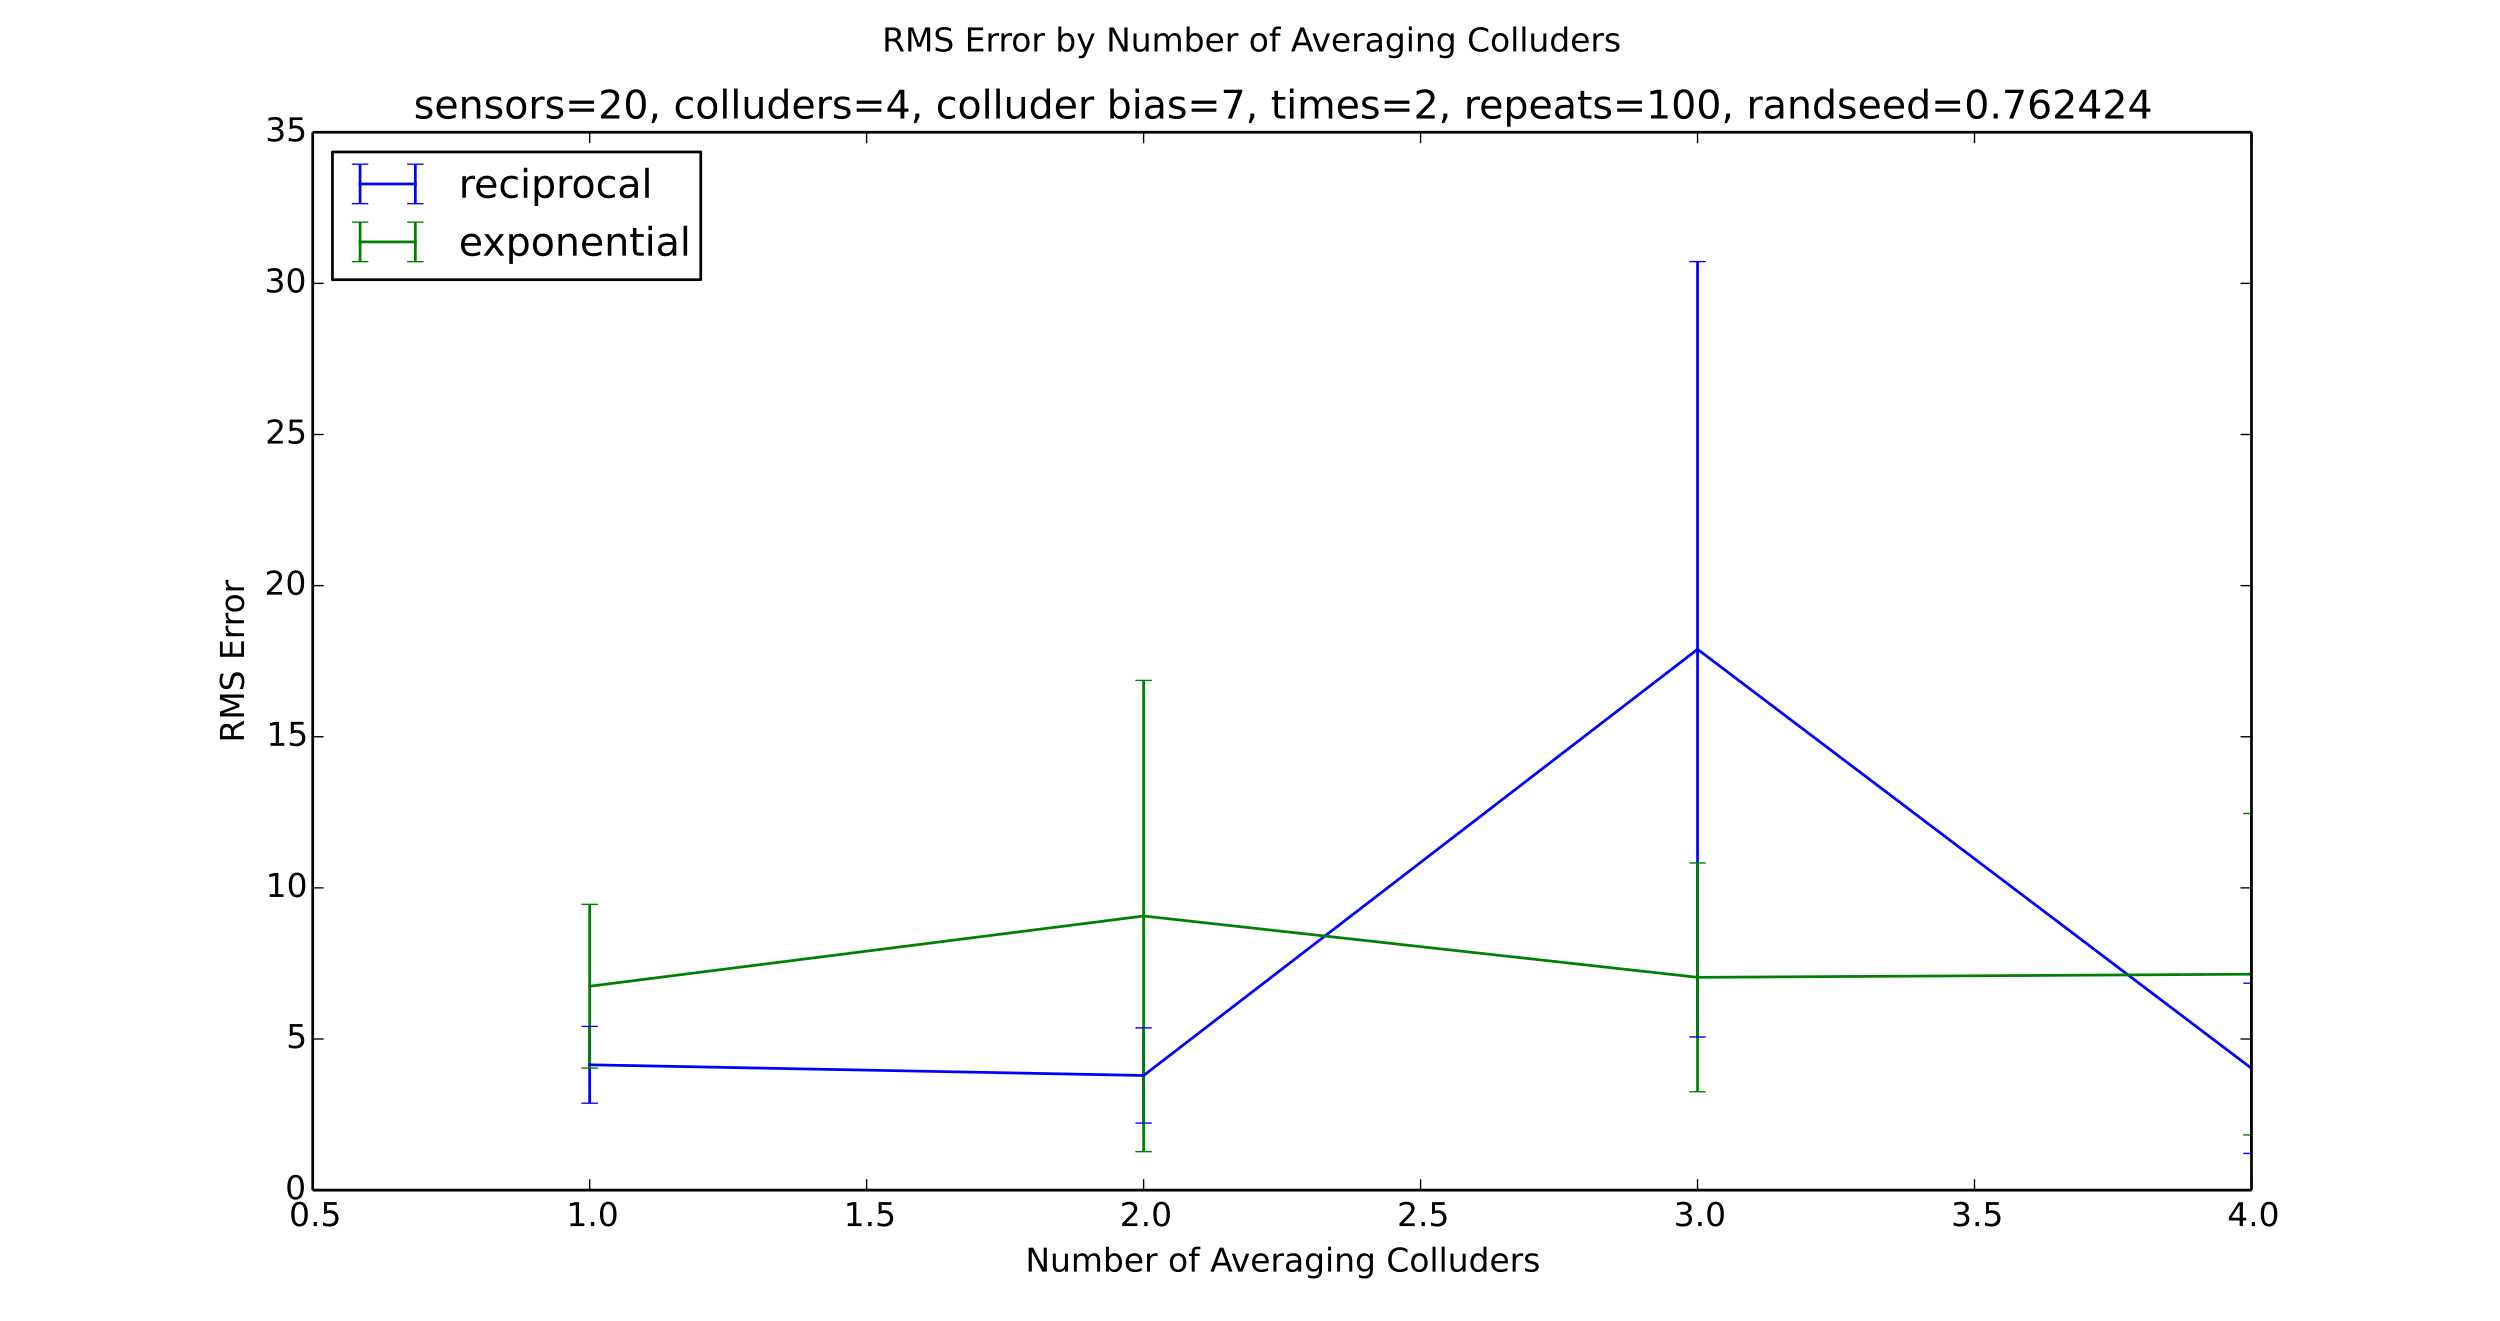 <?xml version="1.0" encoding="utf-8" standalone="no"?>
<!DOCTYPE svg PUBLIC "-//W3C//DTD SVG 1.1//EN"
  "http://www.w3.org/Graphics/SVG/1.1/DTD/svg11.dtd">
<!-- Created with matplotlib (http://matplotlib.org/) -->
<svg height="482pt" version="1.1" viewBox="0 0 912 482" width="912pt" xmlns="http://www.w3.org/2000/svg" xmlns:xlink="http://www.w3.org/1999/xlink">
 <defs>
  <style type="text/css">
*{stroke-linecap:butt;stroke-linejoin:round;}
  </style>
 </defs>
 <g id="figure_1">
  <g id="patch_1">
   <path d="
M0 482.4
L912.6 482.4
L912.6 0
L0 0
z
" style="fill:#ffffff;"/>
  </g>
  <g id="axes_1">
   <g id="patch_2">
    <path d="
M114.075 434.16
L821.34 434.16
L821.34 48.24
L114.075 48.24
z
" style="fill:#ffffff;"/>
   </g>
   <g id="LineCollection_1">
    <defs>
     <path d="
M215.113 -79.957
L215.113 -107.965" id="C0_0_5932362156"/>
     <path d="
M417.189 -72.703
L417.189 -107.42" id="C0_1_22672a3ca2"/>
     <path d="
M619.264 -104.111
L619.264 -386.974" id="C0_2_02bb67cb70"/>
     <path d="
M821.34 -61.627
L821.34 -123.725" id="C0_3_de6f588c93"/>
    </defs>
    <g clip-path="url(#pee6913c07a)">
     <use style="fill:none;stroke:#0000ff;" x="0.0" xlink:href="#C0_0_5932362156" y="482.4"/>
    </g>
    <g clip-path="url(#pee6913c07a)">
     <use style="fill:none;stroke:#0000ff;" x="0.0" xlink:href="#C0_1_22672a3ca2" y="482.4"/>
    </g>
    <g clip-path="url(#pee6913c07a)">
     <use style="fill:none;stroke:#0000ff;" x="0.0" xlink:href="#C0_2_02bb67cb70" y="482.4"/>
    </g>
    <g clip-path="url(#pee6913c07a)">
     <use style="fill:none;stroke:#0000ff;" x="0.0" xlink:href="#C0_3_de6f588c93" y="482.4"/>
    </g>
   </g>
   <g id="LineCollection_2">
    <defs>
     <path d="
M215.113 -92.761
L215.113 -152.492" id="C1_0_181e1d5d8b"/>
     <path d="
M417.189 -62.278
L417.189 -234.194" id="C1_1_f5522e37c9"/>
     <path d="
M619.264 -84.135
L619.264 -167.595" id="C1_2_386b2feebe"/>
     <path d="
M821.34 -68.393
L821.34 -185.64" id="C1_3_99739c9aa4"/>
    </defs>
    <g clip-path="url(#pee6913c07a)">
     <use style="fill:none;stroke:#008000;" x="0.0" xlink:href="#C1_0_181e1d5d8b" y="482.4"/>
    </g>
    <g clip-path="url(#pee6913c07a)">
     <use style="fill:none;stroke:#008000;" x="0.0" xlink:href="#C1_1_f5522e37c9" y="482.4"/>
    </g>
    <g clip-path="url(#pee6913c07a)">
     <use style="fill:none;stroke:#008000;" x="0.0" xlink:href="#C1_2_386b2feebe" y="482.4"/>
    </g>
    <g clip-path="url(#pee6913c07a)">
     <use style="fill:none;stroke:#008000;" x="0.0" xlink:href="#C1_3_99739c9aa4" y="482.4"/>
    </g>
   </g>
   <g id="line2d_1">
    <defs>
     <path d="
M3 1.83697e-16
L-3 -1.83697e-16" id="m4a5567e584" style="stroke:#0000ff;stroke-width:0.5;"/>
    </defs>
    <g clip-path="url(#pee6913c07a)">
     <use style="fill:#0000ff;stroke:#0000ff;stroke-width:0.5;" x="215.113" xlink:href="#m4a5567e584" y="402.443"/>
     <use style="fill:#0000ff;stroke:#0000ff;stroke-width:0.5;" x="417.189" xlink:href="#m4a5567e584" y="409.697"/>
     <use style="fill:#0000ff;stroke:#0000ff;stroke-width:0.5;" x="619.264" xlink:href="#m4a5567e584" y="378.289"/>
     <use style="fill:#0000ff;stroke:#0000ff;stroke-width:0.5;" x="821.34" xlink:href="#m4a5567e584" y="420.772"/>
    </g>
   </g>
   <g id="line2d_2">
    <g clip-path="url(#pee6913c07a)">
     <use style="fill:#0000ff;stroke:#0000ff;stroke-width:0.5;" x="215.113" xlink:href="#m4a5567e584" y="374.435"/>
     <use style="fill:#0000ff;stroke:#0000ff;stroke-width:0.5;" x="417.189" xlink:href="#m4a5567e584" y="374.98"/>
     <use style="fill:#0000ff;stroke:#0000ff;stroke-width:0.5;" x="619.264" xlink:href="#m4a5567e584" y="95.426"/>
     <use style="fill:#0000ff;stroke:#0000ff;stroke-width:0.5;" x="821.34" xlink:href="#m4a5567e584" y="358.675"/>
    </g>
   </g>
   <g id="line2d_3">
    <path clip-path="url(#pee6913c07a)" d="
M215.113 388.439
L417.189 392.338
L619.264 236.858
L821.34 389.724" style="fill:none;stroke:#0000ff;stroke-linecap:square;"/>
   </g>
   <g id="line2d_4">
    <defs>
     <path d="
M3 1.83697e-16
L-3 -1.83697e-16" id="m37ea37557e" style="stroke:#008000;stroke-width:0.5;"/>
    </defs>
    <g clip-path="url(#pee6913c07a)">
     <use style="fill:#008000;stroke:#008000;stroke-width:0.5;" x="215.113" xlink:href="#m37ea37557e" y="389.639"/>
     <use style="fill:#008000;stroke:#008000;stroke-width:0.5;" x="417.189" xlink:href="#m37ea37557e" y="420.122"/>
     <use style="fill:#008000;stroke:#008000;stroke-width:0.5;" x="619.264" xlink:href="#m37ea37557e" y="398.265"/>
     <use style="fill:#008000;stroke:#008000;stroke-width:0.5;" x="821.34" xlink:href="#m37ea37557e" y="414.007"/>
    </g>
   </g>
   <g id="line2d_5">
    <g clip-path="url(#pee6913c07a)">
     <use style="fill:#008000;stroke:#008000;stroke-width:0.5;" x="215.113" xlink:href="#m37ea37557e" y="329.908"/>
     <use style="fill:#008000;stroke:#008000;stroke-width:0.5;" x="417.189" xlink:href="#m37ea37557e" y="248.206"/>
     <use style="fill:#008000;stroke:#008000;stroke-width:0.5;" x="619.264" xlink:href="#m37ea37557e" y="314.805"/>
     <use style="fill:#008000;stroke:#008000;stroke-width:0.5;" x="821.34" xlink:href="#m37ea37557e" y="296.76"/>
    </g>
   </g>
   <g id="line2d_6">
    <path clip-path="url(#pee6913c07a)" d="
M215.113 359.773
L417.189 334.164
L619.264 356.535
L821.34 355.384" style="fill:none;stroke:#008000;stroke-linecap:square;"/>
   </g>
   <g id="matplotlib.axis_1">
    <g id="xtick_1">
     <g id="line2d_7">
      <defs>
       <path d="
M0 0
L0 -4" id="mc7db9fdffb" style="stroke:#000000;stroke-width:0.5;"/>
      </defs>
      <g>
       <use style="stroke:#000000;stroke-width:0.5;" x="114.075" xlink:href="#mc7db9fdffb" y="434.16"/>
      </g>
     </g>
     <g id="line2d_8">
      <defs>
       <path d="
M0 0
L0 4" id="m5a7d422ac3" style="stroke:#000000;stroke-width:0.5;"/>
      </defs>
      <g>
       <use style="stroke:#000000;stroke-width:0.5;" x="114.075" xlink:href="#m5a7d422ac3" y="48.24"/>
      </g>
     </g>
     <g id="text_1">
      <!-- 0.5 -->
      <defs>
       <path d="
M10.688 12.406
L21 12.406
L21 0
L10.688 0
z
" id="BitstreamVeraSans-Roman-2e"/>
       <path d="
M31.781 66.406
Q24.172 66.406 20.328 58.906
Q16.5 51.422 16.5 36.375
Q16.5 21.391 20.328 13.891
Q24.172 6.391 31.781 6.391
Q39.453 6.391 43.281 13.891
Q47.125 21.391 47.125 36.375
Q47.125 51.422 43.281 58.906
Q39.453 66.406 31.781 66.406
M31.781 74.219
Q44.047 74.219 50.516 64.516
Q56.984 54.828 56.984 36.375
Q56.984 17.969 50.516 8.266
Q44.047 -1.422 31.781 -1.422
Q19.531 -1.422 13.062 8.266
Q6.594 17.969 6.594 36.375
Q6.594 54.828 13.062 64.516
Q19.531 74.219 31.781 74.219" id="BitstreamVeraSans-Roman-30"/>
       <path d="
M10.797 72.906
L49.516 72.906
L49.516 64.594
L19.828 64.594
L19.828 46.734
Q21.969 47.469 24.109 47.828
Q26.266 48.188 28.422 48.188
Q40.625 48.188 47.75 41.5
Q54.891 34.812 54.891 23.391
Q54.891 11.625 47.562 5.094
Q40.234 -1.422 26.906 -1.422
Q22.312 -1.422 17.547 -0.641
Q12.797 0.141 7.719 1.703
L7.719 11.625
Q12.109 9.234 16.797 8.062
Q21.484 6.891 26.703 6.891
Q35.156 6.891 40.078 11.328
Q45.016 15.766 45.016 23.391
Q45.016 31 40.078 35.438
Q35.156 39.891 26.703 39.891
Q22.75 39.891 18.812 39.016
Q14.891 38.141 10.797 36.281
z
" id="BitstreamVeraSans-Roman-35"/>
      </defs>
      <g transform="translate(105.453 447.278)scale(0.12 -0.12)">
       <use xlink:href="#BitstreamVeraSans-Roman-30"/>
       <use x="63.623" xlink:href="#BitstreamVeraSans-Roman-2e"/>
       <use x="95.41" xlink:href="#BitstreamVeraSans-Roman-35"/>
      </g>
     </g>
    </g>
    <g id="xtick_2">
     <g id="line2d_9">
      <g>
       <use style="stroke:#000000;stroke-width:0.5;" x="215.113" xlink:href="#mc7db9fdffb" y="434.16"/>
      </g>
     </g>
     <g id="line2d_10">
      <g>
       <use style="stroke:#000000;stroke-width:0.5;" x="215.113" xlink:href="#m5a7d422ac3" y="48.24"/>
      </g>
     </g>
     <g id="text_2">
      <!-- 1.0 -->
      <defs>
       <path d="
M12.406 8.297
L28.516 8.297
L28.516 63.922
L10.984 60.406
L10.984 69.391
L28.422 72.906
L38.281 72.906
L38.281 8.297
L54.391 8.297
L54.391 0
L12.406 0
z
" id="BitstreamVeraSans-Roman-31"/>
      </defs>
      <g transform="translate(206.628 447.278)scale(0.12 -0.12)">
       <use xlink:href="#BitstreamVeraSans-Roman-31"/>
       <use x="63.623" xlink:href="#BitstreamVeraSans-Roman-2e"/>
       <use x="95.41" xlink:href="#BitstreamVeraSans-Roman-30"/>
      </g>
     </g>
    </g>
    <g id="xtick_3">
     <g id="line2d_11">
      <g>
       <use style="stroke:#000000;stroke-width:0.5;" x="316.151" xlink:href="#mc7db9fdffb" y="434.16"/>
      </g>
     </g>
     <g id="line2d_12">
      <g>
       <use style="stroke:#000000;stroke-width:0.5;" x="316.151" xlink:href="#m5a7d422ac3" y="48.24"/>
      </g>
     </g>
     <g id="text_3">
      <!-- 1.5 -->
      <g transform="translate(307.792 447.278)scale(0.12 -0.12)">
       <use xlink:href="#BitstreamVeraSans-Roman-31"/>
       <use x="63.623" xlink:href="#BitstreamVeraSans-Roman-2e"/>
       <use x="95.41" xlink:href="#BitstreamVeraSans-Roman-35"/>
      </g>
     </g>
    </g>
    <g id="xtick_4">
     <g id="line2d_13">
      <g>
       <use style="stroke:#000000;stroke-width:0.5;" x="417.189" xlink:href="#mc7db9fdffb" y="434.16"/>
      </g>
     </g>
     <g id="line2d_14">
      <g>
       <use style="stroke:#000000;stroke-width:0.5;" x="417.189" xlink:href="#m5a7d422ac3" y="48.24"/>
      </g>
     </g>
     <g id="text_4">
      <!-- 2.0 -->
      <defs>
       <path d="
M19.188 8.297
L53.609 8.297
L53.609 0
L7.328 0
L7.328 8.297
Q12.938 14.109 22.625 23.891
Q32.328 33.688 34.812 36.531
Q39.547 41.844 41.422 45.531
Q43.312 49.219 43.312 52.781
Q43.312 58.594 39.234 62.25
Q35.156 65.922 28.609 65.922
Q23.969 65.922 18.812 64.312
Q13.672 62.703 7.812 59.422
L7.812 69.391
Q13.766 71.781 18.938 73
Q24.125 74.219 28.422 74.219
Q39.75 74.219 46.484 68.547
Q53.219 62.891 53.219 53.422
Q53.219 48.922 51.531 44.891
Q49.859 40.875 45.406 35.406
Q44.188 33.984 37.641 27.219
Q31.109 20.453 19.188 8.297" id="BitstreamVeraSans-Roman-32"/>
      </defs>
      <g transform="translate(408.485 447.278)scale(0.12 -0.12)">
       <use xlink:href="#BitstreamVeraSans-Roman-32"/>
       <use x="63.623" xlink:href="#BitstreamVeraSans-Roman-2e"/>
       <use x="95.41" xlink:href="#BitstreamVeraSans-Roman-30"/>
      </g>
     </g>
    </g>
    <g id="xtick_5">
     <g id="line2d_15">
      <g>
       <use style="stroke:#000000;stroke-width:0.5;" x="518.226" xlink:href="#mc7db9fdffb" y="434.16"/>
      </g>
     </g>
     <g id="line2d_16">
      <g>
       <use style="stroke:#000000;stroke-width:0.5;" x="518.226" xlink:href="#m5a7d422ac3" y="48.24"/>
      </g>
     </g>
     <g id="text_5">
      <!-- 2.5 -->
      <g transform="translate(509.648 447.278)scale(0.12 -0.12)">
       <use xlink:href="#BitstreamVeraSans-Roman-32"/>
       <use x="63.623" xlink:href="#BitstreamVeraSans-Roman-2e"/>
       <use x="95.41" xlink:href="#BitstreamVeraSans-Roman-35"/>
      </g>
     </g>
    </g>
    <g id="xtick_6">
     <g id="line2d_17">
      <g>
       <use style="stroke:#000000;stroke-width:0.5;" x="619.264" xlink:href="#mc7db9fdffb" y="434.16"/>
      </g>
     </g>
     <g id="line2d_18">
      <g>
       <use style="stroke:#000000;stroke-width:0.5;" x="619.264" xlink:href="#m5a7d422ac3" y="48.24"/>
      </g>
     </g>
     <g id="text_6">
      <!-- 3.0 -->
      <defs>
       <path d="
M40.578 39.312
Q47.656 37.797 51.625 33
Q55.609 28.219 55.609 21.188
Q55.609 10.406 48.188 4.484
Q40.766 -1.422 27.094 -1.422
Q22.516 -1.422 17.656 -0.516
Q12.797 0.391 7.625 2.203
L7.625 11.719
Q11.719 9.328 16.594 8.109
Q21.484 6.891 26.812 6.891
Q36.078 6.891 40.938 10.547
Q45.797 14.203 45.797 21.188
Q45.797 27.641 41.281 31.266
Q36.766 34.906 28.719 34.906
L20.219 34.906
L20.219 43.016
L29.109 43.016
Q36.375 43.016 40.234 45.922
Q44.094 48.828 44.094 54.297
Q44.094 59.906 40.109 62.906
Q36.141 65.922 28.719 65.922
Q24.656 65.922 20.016 65.031
Q15.375 64.156 9.812 62.312
L9.812 71.094
Q15.438 72.656 20.344 73.438
Q25.25 74.219 29.594 74.219
Q40.828 74.219 47.359 69.109
Q53.906 64.016 53.906 55.328
Q53.906 49.266 50.438 45.094
Q46.969 40.922 40.578 39.312" id="BitstreamVeraSans-Roman-33"/>
      </defs>
      <g transform="translate(610.578 447.278)scale(0.12 -0.12)">
       <use xlink:href="#BitstreamVeraSans-Roman-33"/>
       <use x="63.623" xlink:href="#BitstreamVeraSans-Roman-2e"/>
       <use x="95.41" xlink:href="#BitstreamVeraSans-Roman-30"/>
      </g>
     </g>
    </g>
    <g id="xtick_7">
     <g id="line2d_19">
      <g>
       <use style="stroke:#000000;stroke-width:0.5;" x="720.302" xlink:href="#mc7db9fdffb" y="434.16"/>
      </g>
     </g>
     <g id="line2d_20">
      <g>
       <use style="stroke:#000000;stroke-width:0.5;" x="720.302" xlink:href="#m5a7d422ac3" y="48.24"/>
      </g>
     </g>
     <g id="text_7">
      <!-- 3.5 -->
      <g transform="translate(711.742 447.278)scale(0.12 -0.12)">
       <use xlink:href="#BitstreamVeraSans-Roman-33"/>
       <use x="63.623" xlink:href="#BitstreamVeraSans-Roman-2e"/>
       <use x="95.41" xlink:href="#BitstreamVeraSans-Roman-35"/>
      </g>
     </g>
    </g>
    <g id="xtick_8">
     <g id="line2d_21">
      <g>
       <use style="stroke:#000000;stroke-width:0.5;" x="821.34" xlink:href="#mc7db9fdffb" y="434.16"/>
      </g>
     </g>
     <g id="line2d_22">
      <g>
       <use style="stroke:#000000;stroke-width:0.5;" x="821.34" xlink:href="#m5a7d422ac3" y="48.24"/>
      </g>
     </g>
     <g id="text_8">
      <!-- 4.0 -->
      <defs>
       <path d="
M37.797 64.312
L12.891 25.391
L37.797 25.391
z

M35.203 72.906
L47.609 72.906
L47.609 25.391
L58.016 25.391
L58.016 17.188
L47.609 17.188
L47.609 0
L37.797 0
L37.797 17.188
L4.891 17.188
L4.891 26.703
z
" id="BitstreamVeraSans-Roman-34"/>
      </defs>
      <g transform="translate(812.49 447.278)scale(0.12 -0.12)">
       <use xlink:href="#BitstreamVeraSans-Roman-34"/>
       <use x="63.623" xlink:href="#BitstreamVeraSans-Roman-2e"/>
       <use x="95.41" xlink:href="#BitstreamVeraSans-Roman-30"/>
      </g>
     </g>
    </g>
    <g id="text_9">
     <!-- Number of Averaging Colluders -->
     <defs>
      <path d="
M9.422 54.688
L18.406 54.688
L18.406 0
L9.422 0
z

M9.422 75.984
L18.406 75.984
L18.406 64.594
L9.422 64.594
z
" id="BitstreamVeraSans-Roman-69"/>
      <path d="
M44.281 53.078
L44.281 44.578
Q40.484 46.531 36.375 47.5
Q32.281 48.484 27.875 48.484
Q21.188 48.484 17.844 46.438
Q14.5 44.391 14.5 40.281
Q14.5 37.156 16.891 35.375
Q19.281 33.594 26.516 31.984
L29.594 31.297
Q39.156 29.25 43.188 25.516
Q47.219 21.781 47.219 15.094
Q47.219 7.469 41.188 3.016
Q35.156 -1.422 24.609 -1.422
Q20.219 -1.422 15.453 -0.562
Q10.688 0.297 5.422 2
L5.422 11.281
Q10.406 8.688 15.234 7.391
Q20.062 6.109 24.812 6.109
Q31.156 6.109 34.562 8.281
Q37.984 10.453 37.984 14.406
Q37.984 18.062 35.516 20.016
Q33.062 21.969 24.703 23.781
L21.578 24.516
Q13.234 26.266 9.516 29.906
Q5.812 33.547 5.812 39.891
Q5.812 47.609 11.281 51.797
Q16.75 56 26.812 56
Q31.781 56 36.172 55.266
Q40.578 54.547 44.281 53.078" id="BitstreamVeraSans-Roman-73"/>
      <path d="
M8.5 21.578
L8.5 54.688
L17.484 54.688
L17.484 21.922
Q17.484 14.156 20.5 10.266
Q23.531 6.391 29.594 6.391
Q36.859 6.391 41.078 11.031
Q45.312 15.672 45.312 23.688
L45.312 54.688
L54.297 54.688
L54.297 0
L45.312 0
L45.312 8.406
Q42.047 3.422 37.719 1
Q33.406 -1.422 27.688 -1.422
Q18.266 -1.422 13.375 4.438
Q8.5 10.297 8.5 21.578" id="BitstreamVeraSans-Roman-75"/>
      <path d="
M64.406 67.281
L64.406 56.891
Q59.422 61.531 53.781 63.812
Q48.141 66.109 41.797 66.109
Q29.297 66.109 22.656 58.469
Q16.016 50.828 16.016 36.375
Q16.016 21.969 22.656 14.328
Q29.297 6.688 41.797 6.688
Q48.141 6.688 53.781 8.984
Q59.422 11.281 64.406 15.922
L64.406 5.609
Q59.234 2.094 53.438 0.328
Q47.656 -1.422 41.219 -1.422
Q24.656 -1.422 15.125 8.703
Q5.609 18.844 5.609 36.375
Q5.609 53.953 15.125 64.078
Q24.656 74.219 41.219 74.219
Q47.75 74.219 53.531 72.484
Q59.328 70.75 64.406 67.281" id="BitstreamVeraSans-Roman-43"/>
      <path d="
M34.188 63.188
L20.797 26.906
L47.609 26.906
z

M28.609 72.906
L39.797 72.906
L67.578 0
L57.328 0
L50.688 18.703
L17.828 18.703
L11.188 0
L0.781 0
z
" id="BitstreamVeraSans-Roman-41"/>
      <path d="
M2.984 54.688
L12.5 54.688
L29.594 8.797
L46.688 54.688
L56.203 54.688
L35.688 0
L23.484 0
z
" id="BitstreamVeraSans-Roman-76"/>
      <path d="
M56.203 29.594
L56.203 25.203
L14.891 25.203
Q15.484 15.922 20.484 11.062
Q25.484 6.203 34.422 6.203
Q39.594 6.203 44.453 7.469
Q49.312 8.734 54.109 11.281
L54.109 2.781
Q49.266 0.734 44.188 -0.344
Q39.109 -1.422 33.891 -1.422
Q20.797 -1.422 13.156 6.188
Q5.516 13.812 5.516 26.812
Q5.516 40.234 12.766 48.109
Q20.016 56 32.328 56
Q43.359 56 49.781 48.891
Q56.203 41.797 56.203 29.594
M47.219 32.234
Q47.125 39.594 43.094 43.984
Q39.062 48.391 32.422 48.391
Q24.906 48.391 20.391 44.141
Q15.875 39.891 15.188 32.172
z
" id="BitstreamVeraSans-Roman-65"/>
      <path d="
M48.688 27.297
Q48.688 37.203 44.609 42.844
Q40.531 48.484 33.406 48.484
Q26.266 48.484 22.188 42.844
Q18.109 37.203 18.109 27.297
Q18.109 17.391 22.188 11.75
Q26.266 6.109 33.406 6.109
Q40.531 6.109 44.609 11.75
Q48.688 17.391 48.688 27.297
M18.109 46.391
Q20.953 51.266 25.266 53.625
Q29.594 56 35.594 56
Q45.562 56 51.781 48.094
Q58.016 40.188 58.016 27.297
Q58.016 14.406 51.781 6.484
Q45.562 -1.422 35.594 -1.422
Q29.594 -1.422 25.266 0.953
Q20.953 3.328 18.109 8.203
L18.109 0
L9.078 0
L9.078 75.984
L18.109 75.984
z
" id="BitstreamVeraSans-Roman-62"/>
      <path d="
M41.109 46.297
Q39.594 47.172 37.812 47.578
Q36.031 48 33.891 48
Q26.266 48 22.188 43.047
Q18.109 38.094 18.109 28.812
L18.109 0
L9.078 0
L9.078 54.688
L18.109 54.688
L18.109 46.188
Q20.953 51.172 25.484 53.578
Q30.031 56 36.531 56
Q37.453 56 38.578 55.875
Q39.703 55.766 41.062 55.516
z
" id="BitstreamVeraSans-Roman-72"/>
      <path d="
M45.406 46.391
L45.406 75.984
L54.391 75.984
L54.391 0
L45.406 0
L45.406 8.203
Q42.578 3.328 38.25 0.953
Q33.938 -1.422 27.875 -1.422
Q17.969 -1.422 11.734 6.484
Q5.516 14.406 5.516 27.297
Q5.516 40.188 11.734 48.094
Q17.969 56 27.875 56
Q33.938 56 38.25 53.625
Q42.578 51.266 45.406 46.391
M14.797 27.297
Q14.797 17.391 18.875 11.75
Q22.953 6.109 30.078 6.109
Q37.203 6.109 41.297 11.75
Q45.406 17.391 45.406 27.297
Q45.406 37.203 41.297 42.844
Q37.203 48.484 30.078 48.484
Q22.953 48.484 18.875 42.844
Q14.797 37.203 14.797 27.297" id="BitstreamVeraSans-Roman-64"/>
      <path d="
M45.406 27.984
Q45.406 37.75 41.375 43.109
Q37.359 48.484 30.078 48.484
Q22.859 48.484 18.828 43.109
Q14.797 37.75 14.797 27.984
Q14.797 18.266 18.828 12.891
Q22.859 7.516 30.078 7.516
Q37.359 7.516 41.375 12.891
Q45.406 18.266 45.406 27.984
M54.391 6.781
Q54.391 -7.172 48.188 -13.984
Q42 -20.797 29.203 -20.797
Q24.469 -20.797 20.266 -20.094
Q16.062 -19.391 12.109 -17.922
L12.109 -9.188
Q16.062 -11.328 19.922 -12.344
Q23.781 -13.375 27.781 -13.375
Q36.625 -13.375 41.016 -8.766
Q45.406 -4.156 45.406 5.172
L45.406 9.625
Q42.625 4.781 38.281 2.391
Q33.938 0 27.875 0
Q17.828 0 11.672 7.656
Q5.516 15.328 5.516 27.984
Q5.516 40.672 11.672 48.328
Q17.828 56 27.875 56
Q33.938 56 38.281 53.609
Q42.625 51.219 45.406 46.391
L45.406 54.688
L54.391 54.688
z
" id="BitstreamVeraSans-Roman-67"/>
      <path d="
M37.109 75.984
L37.109 68.5
L28.516 68.5
Q23.688 68.5 21.797 66.547
Q19.922 64.594 19.922 59.516
L19.922 54.688
L34.719 54.688
L34.719 47.703
L19.922 47.703
L19.922 0
L10.891 0
L10.891 47.703
L2.297 47.703
L2.297 54.688
L10.891 54.688
L10.891 58.5
Q10.891 67.625 15.141 71.797
Q19.391 75.984 28.609 75.984
z
" id="BitstreamVeraSans-Roman-66"/>
      <path d="
M34.281 27.484
Q23.391 27.484 19.188 25
Q14.984 22.516 14.984 16.5
Q14.984 11.719 18.141 8.906
Q21.297 6.109 26.703 6.109
Q34.188 6.109 38.703 11.406
Q43.219 16.703 43.219 25.484
L43.219 27.484
z

M52.203 31.203
L52.203 0
L43.219 0
L43.219 8.297
Q40.141 3.328 35.547 0.953
Q30.953 -1.422 24.312 -1.422
Q15.922 -1.422 10.953 3.297
Q6 8.016 6 15.922
Q6 25.141 12.172 29.828
Q18.359 34.516 30.609 34.516
L43.219 34.516
L43.219 35.406
Q43.219 41.609 39.141 45
Q35.062 48.391 27.688 48.391
Q23 48.391 18.547 47.266
Q14.109 46.141 10.016 43.891
L10.016 52.203
Q14.938 54.109 19.578 55.047
Q24.219 56 28.609 56
Q40.484 56 46.344 49.844
Q52.203 43.703 52.203 31.203" id="BitstreamVeraSans-Roman-61"/>
      <path d="
M9.812 72.906
L23.094 72.906
L55.422 11.922
L55.422 72.906
L64.984 72.906
L64.984 0
L51.703 0
L19.391 60.984
L19.391 0
L9.812 0
z
" id="BitstreamVeraSans-Roman-4e"/>
      <path d="
M9.422 75.984
L18.406 75.984
L18.406 0
L9.422 0
z
" id="BitstreamVeraSans-Roman-6c"/>
      <path id="BitstreamVeraSans-Roman-20"/>
      <path d="
M54.891 33.016
L54.891 0
L45.906 0
L45.906 32.719
Q45.906 40.484 42.875 44.328
Q39.844 48.188 33.797 48.188
Q26.516 48.188 22.312 43.547
Q18.109 38.922 18.109 30.906
L18.109 0
L9.078 0
L9.078 54.688
L18.109 54.688
L18.109 46.188
Q21.344 51.125 25.703 53.562
Q30.078 56 35.797 56
Q45.219 56 50.047 50.172
Q54.891 44.344 54.891 33.016" id="BitstreamVeraSans-Roman-6e"/>
      <path d="
M52 44.188
Q55.375 50.25 60.062 53.125
Q64.75 56 71.094 56
Q79.641 56 84.281 50.016
Q88.922 44.047 88.922 33.016
L88.922 0
L79.891 0
L79.891 32.719
Q79.891 40.578 77.094 44.375
Q74.312 48.188 68.609 48.188
Q61.625 48.188 57.562 43.547
Q53.516 38.922 53.516 30.906
L53.516 0
L44.484 0
L44.484 32.719
Q44.484 40.625 41.703 44.406
Q38.922 48.188 33.109 48.188
Q26.219 48.188 22.156 43.531
Q18.109 38.875 18.109 30.906
L18.109 0
L9.078 0
L9.078 54.688
L18.109 54.688
L18.109 46.188
Q21.188 51.219 25.484 53.609
Q29.781 56 35.688 56
Q41.656 56 45.828 52.969
Q50 49.953 52 44.188" id="BitstreamVeraSans-Roman-6d"/>
      <path d="
M30.609 48.391
Q23.391 48.391 19.188 42.75
Q14.984 37.109 14.984 27.297
Q14.984 17.484 19.156 11.844
Q23.344 6.203 30.609 6.203
Q37.797 6.203 41.984 11.859
Q46.188 17.531 46.188 27.297
Q46.188 37.016 41.984 42.703
Q37.797 48.391 30.609 48.391
M30.609 56
Q42.328 56 49.016 48.375
Q55.719 40.766 55.719 27.297
Q55.719 13.875 49.016 6.219
Q42.328 -1.422 30.609 -1.422
Q18.844 -1.422 12.172 6.219
Q5.516 13.875 5.516 27.297
Q5.516 40.766 12.172 48.375
Q18.844 56 30.609 56" id="BitstreamVeraSans-Roman-6f"/>
     </defs>
     <g transform="translate(374.077 463.892)scale(0.12 -0.12)">
      <use xlink:href="#BitstreamVeraSans-Roman-4e"/>
      <use x="74.805" xlink:href="#BitstreamVeraSans-Roman-75"/>
      <use x="138.184" xlink:href="#BitstreamVeraSans-Roman-6d"/>
      <use x="235.596" xlink:href="#BitstreamVeraSans-Roman-62"/>
      <use x="299.072" xlink:href="#BitstreamVeraSans-Roman-65"/>
      <use x="360.596" xlink:href="#BitstreamVeraSans-Roman-72"/>
      <use x="401.709" xlink:href="#BitstreamVeraSans-Roman-20"/>
      <use x="433.496" xlink:href="#BitstreamVeraSans-Roman-6f"/>
      <use x="494.678" xlink:href="#BitstreamVeraSans-Roman-66"/>
      <use x="529.883" xlink:href="#BitstreamVeraSans-Roman-20"/>
      <use x="561.67" xlink:href="#BitstreamVeraSans-Roman-41"/>
      <use x="624.203" xlink:href="#BitstreamVeraSans-Roman-76"/>
      <use x="683.383" xlink:href="#BitstreamVeraSans-Roman-65"/>
      <use x="744.906" xlink:href="#BitstreamVeraSans-Roman-72"/>
      <use x="786.02" xlink:href="#BitstreamVeraSans-Roman-61"/>
      <use x="847.299" xlink:href="#BitstreamVeraSans-Roman-67"/>
      <use x="910.775" xlink:href="#BitstreamVeraSans-Roman-69"/>
      <use x="938.559" xlink:href="#BitstreamVeraSans-Roman-6e"/>
      <use x="1001.938" xlink:href="#BitstreamVeraSans-Roman-67"/>
      <use x="1065.414" xlink:href="#BitstreamVeraSans-Roman-20"/>
      <use x="1097.201" xlink:href="#BitstreamVeraSans-Roman-43"/>
      <use x="1167.025" xlink:href="#BitstreamVeraSans-Roman-6f"/>
      <use x="1228.207" xlink:href="#BitstreamVeraSans-Roman-6c"/>
      <use x="1255.99" xlink:href="#BitstreamVeraSans-Roman-6c"/>
      <use x="1283.773" xlink:href="#BitstreamVeraSans-Roman-75"/>
      <use x="1347.152" xlink:href="#BitstreamVeraSans-Roman-64"/>
      <use x="1410.629" xlink:href="#BitstreamVeraSans-Roman-65"/>
      <use x="1472.152" xlink:href="#BitstreamVeraSans-Roman-72"/>
      <use x="1513.266" xlink:href="#BitstreamVeraSans-Roman-73"/>
     </g>
    </g>
   </g>
   <g id="matplotlib.axis_2">
    <g id="ytick_1">
     <g id="line2d_23">
      <defs>
       <path d="
M0 0
L4 0" id="md7965d1ba0" style="stroke:#000000;stroke-width:0.5;"/>
      </defs>
      <g>
       <use style="stroke:#000000;stroke-width:0.5;" x="114.075" xlink:href="#md7965d1ba0" y="434.16"/>
      </g>
     </g>
     <g id="line2d_24">
      <defs>
       <path d="
M0 0
L-4 0" id="md9a1c1a7cd" style="stroke:#000000;stroke-width:0.5;"/>
      </defs>
      <g>
       <use style="stroke:#000000;stroke-width:0.5;" x="821.34" xlink:href="#md9a1c1a7cd" y="434.16"/>
      </g>
     </g>
     <g id="text_10">
      <!-- 0 -->
      <g transform="translate(104.028 437.471)scale(0.12 -0.12)">
       <use xlink:href="#BitstreamVeraSans-Roman-30"/>
      </g>
     </g>
    </g>
    <g id="ytick_2">
     <g id="line2d_25">
      <g>
       <use style="stroke:#000000;stroke-width:0.5;" x="114.075" xlink:href="#md7965d1ba0" y="379.029"/>
      </g>
     </g>
     <g id="line2d_26">
      <g>
       <use style="stroke:#000000;stroke-width:0.5;" x="821.34" xlink:href="#md9a1c1a7cd" y="379.029"/>
      </g>
     </g>
     <g id="text_11">
      <!-- 5 -->
      <g transform="translate(104.414 382.34)scale(0.12 -0.12)">
       <use xlink:href="#BitstreamVeraSans-Roman-35"/>
      </g>
     </g>
    </g>
    <g id="ytick_3">
     <g id="line2d_27">
      <g>
       <use style="stroke:#000000;stroke-width:0.5;" x="114.075" xlink:href="#md7965d1ba0" y="323.897"/>
      </g>
     </g>
     <g id="line2d_28">
      <g>
       <use style="stroke:#000000;stroke-width:0.5;" x="821.34" xlink:href="#md9a1c1a7cd" y="323.897"/>
      </g>
     </g>
     <g id="text_12">
      <!-- 10 -->
      <g transform="translate(96.92 327.208)scale(0.12 -0.12)">
       <use xlink:href="#BitstreamVeraSans-Roman-31"/>
       <use x="63.623" xlink:href="#BitstreamVeraSans-Roman-30"/>
      </g>
     </g>
    </g>
    <g id="ytick_4">
     <g id="line2d_29">
      <g>
       <use style="stroke:#000000;stroke-width:0.5;" x="114.075" xlink:href="#md7965d1ba0" y="268.766"/>
      </g>
     </g>
     <g id="line2d_30">
      <g>
       <use style="stroke:#000000;stroke-width:0.5;" x="821.34" xlink:href="#md9a1c1a7cd" y="268.766"/>
      </g>
     </g>
     <g id="text_13">
      <!-- 15 -->
      <g transform="translate(97.171 272.077)scale(0.12 -0.12)">
       <use xlink:href="#BitstreamVeraSans-Roman-31"/>
       <use x="63.623" xlink:href="#BitstreamVeraSans-Roman-35"/>
      </g>
     </g>
    </g>
    <g id="ytick_5">
     <g id="line2d_31">
      <g>
       <use style="stroke:#000000;stroke-width:0.5;" x="114.075" xlink:href="#md7965d1ba0" y="213.634"/>
      </g>
     </g>
     <g id="line2d_32">
      <g>
       <use style="stroke:#000000;stroke-width:0.5;" x="821.34" xlink:href="#md9a1c1a7cd" y="213.634"/>
      </g>
     </g>
     <g id="text_14">
      <!-- 20 -->
      <g transform="translate(96.481 216.946)scale(0.12 -0.12)">
       <use xlink:href="#BitstreamVeraSans-Roman-32"/>
       <use x="63.623" xlink:href="#BitstreamVeraSans-Roman-30"/>
      </g>
     </g>
    </g>
    <g id="ytick_6">
     <g id="line2d_33">
      <g>
       <use style="stroke:#000000;stroke-width:0.5;" x="114.075" xlink:href="#md7965d1ba0" y="158.503"/>
      </g>
     </g>
     <g id="line2d_34">
      <g>
       <use style="stroke:#000000;stroke-width:0.5;" x="821.34" xlink:href="#md9a1c1a7cd" y="158.503"/>
      </g>
     </g>
     <g id="text_15">
      <!-- 25 -->
      <g transform="translate(96.733 161.814)scale(0.12 -0.12)">
       <use xlink:href="#BitstreamVeraSans-Roman-32"/>
       <use x="63.623" xlink:href="#BitstreamVeraSans-Roman-35"/>
      </g>
     </g>
    </g>
    <g id="ytick_7">
     <g id="line2d_35">
      <g>
       <use style="stroke:#000000;stroke-width:0.5;" x="114.075" xlink:href="#md7965d1ba0" y="103.371"/>
      </g>
     </g>
     <g id="line2d_36">
      <g>
       <use style="stroke:#000000;stroke-width:0.5;" x="821.34" xlink:href="#md9a1c1a7cd" y="103.371"/>
      </g>
     </g>
     <g id="text_16">
      <!-- 30 -->
      <g transform="translate(96.517 106.683)scale(0.12 -0.12)">
       <use xlink:href="#BitstreamVeraSans-Roman-33"/>
       <use x="63.623" xlink:href="#BitstreamVeraSans-Roman-30"/>
      </g>
     </g>
    </g>
    <g id="ytick_8">
     <g id="line2d_37">
      <g>
       <use style="stroke:#000000;stroke-width:0.5;" x="114.075" xlink:href="#md7965d1ba0" y="48.24"/>
      </g>
     </g>
     <g id="line2d_38">
      <g>
       <use style="stroke:#000000;stroke-width:0.5;" x="821.34" xlink:href="#md9a1c1a7cd" y="48.24"/>
      </g>
     </g>
     <g id="text_17">
      <!-- 35 -->
      <g transform="translate(96.768 51.551)scale(0.12 -0.12)">
       <use xlink:href="#BitstreamVeraSans-Roman-33"/>
       <use x="63.623" xlink:href="#BitstreamVeraSans-Roman-35"/>
      </g>
     </g>
    </g>
    <g id="text_18">
     <!-- RMS Error -->
     <defs>
      <path d="
M9.812 72.906
L55.906 72.906
L55.906 64.594
L19.672 64.594
L19.672 43.016
L54.391 43.016
L54.391 34.719
L19.672 34.719
L19.672 8.297
L56.781 8.297
L56.781 0
L9.812 0
z
" id="BitstreamVeraSans-Roman-45"/>
      <path d="
M9.812 72.906
L24.516 72.906
L43.109 23.297
L61.812 72.906
L76.516 72.906
L76.516 0
L66.891 0
L66.891 64.016
L48.094 14.016
L38.188 14.016
L19.391 64.016
L19.391 0
L9.812 0
z
" id="BitstreamVeraSans-Roman-4d"/>
      <path d="
M44.391 34.188
Q47.562 33.109 50.562 29.594
Q53.562 26.078 56.594 19.922
L66.609 0
L56 0
L46.688 18.703
Q43.062 26.031 39.672 28.422
Q36.281 30.812 30.422 30.812
L19.672 30.812
L19.672 0
L9.812 0
L9.812 72.906
L32.078 72.906
Q44.578 72.906 50.734 67.672
Q56.891 62.453 56.891 51.906
Q56.891 45.016 53.688 40.469
Q50.484 35.938 44.391 34.188
M19.672 64.797
L19.672 38.922
L32.078 38.922
Q39.203 38.922 42.844 42.219
Q46.484 45.516 46.484 51.906
Q46.484 58.297 42.844 61.547
Q39.203 64.797 32.078 64.797
z
" id="BitstreamVeraSans-Roman-52"/>
      <path d="
M53.516 70.516
L53.516 60.891
Q47.906 63.578 42.922 64.891
Q37.938 66.219 33.297 66.219
Q25.25 66.219 20.875 63.094
Q16.5 59.969 16.5 54.203
Q16.5 49.359 19.406 46.891
Q22.312 44.438 30.422 42.922
L36.375 41.703
Q47.406 39.594 52.656 34.297
Q57.906 29 57.906 20.125
Q57.906 9.516 50.797 4.047
Q43.703 -1.422 29.984 -1.422
Q24.812 -1.422 18.969 -0.25
Q13.141 0.922 6.891 3.219
L6.891 13.375
Q12.891 10.016 18.656 8.297
Q24.422 6.594 29.984 6.594
Q38.422 6.594 43.016 9.906
Q47.609 13.234 47.609 19.391
Q47.609 24.75 44.312 27.781
Q41.016 30.812 33.5 32.328
L27.484 33.5
Q16.453 35.688 11.516 40.375
Q6.594 45.062 6.594 53.422
Q6.594 63.094 13.406 68.656
Q20.219 74.219 32.172 74.219
Q37.312 74.219 42.625 73.281
Q47.953 72.359 53.516 70.516" id="BitstreamVeraSans-Roman-53"/>
     </defs>
     <g transform="translate(88.986 270.884)rotate(-90.0)scale(0.12 -0.12)">
      <use xlink:href="#BitstreamVeraSans-Roman-52"/>
      <use x="69.482" xlink:href="#BitstreamVeraSans-Roman-4d"/>
      <use x="155.762" xlink:href="#BitstreamVeraSans-Roman-53"/>
      <use x="219.238" xlink:href="#BitstreamVeraSans-Roman-20"/>
      <use x="251.025" xlink:href="#BitstreamVeraSans-Roman-45"/>
      <use x="314.209" xlink:href="#BitstreamVeraSans-Roman-72"/>
      <use x="353.572" xlink:href="#BitstreamVeraSans-Roman-72"/>
      <use x="392.436" xlink:href="#BitstreamVeraSans-Roman-6f"/>
      <use x="453.617" xlink:href="#BitstreamVeraSans-Roman-72"/>
     </g>
    </g>
   </g>
   <g id="patch_3">
    <path d="
M114.075 48.24
L821.34 48.24" style="fill:none;stroke:#000000;"/>
   </g>
   <g id="patch_4">
    <path d="
M114.075 434.16
L821.34 434.16" style="fill:none;stroke:#000000;"/>
   </g>
   <g id="patch_5">
    <path d="
M821.34 434.16
L821.34 48.24" style="fill:none;stroke:#000000;"/>
   </g>
   <g id="patch_6">
    <path d="
M114.075 434.16
L114.075 48.24" style="fill:none;stroke:#000000;"/>
   </g>
   <g id="text_19">
    <!-- sensors=20, colluders=4, colluder bias=7, times=2, repeats=100, randseed=0.762424 -->
    <defs>
     <path d="
M33.016 40.375
Q26.375 40.375 22.484 35.828
Q18.609 31.297 18.609 23.391
Q18.609 15.531 22.484 10.953
Q26.375 6.391 33.016 6.391
Q39.656 6.391 43.531 10.953
Q47.406 15.531 47.406 23.391
Q47.406 31.297 43.531 35.828
Q39.656 40.375 33.016 40.375
M52.594 71.297
L52.594 62.312
Q48.875 64.062 45.094 64.984
Q41.312 65.922 37.594 65.922
Q27.828 65.922 22.672 59.328
Q17.531 52.734 16.797 39.406
Q19.672 43.656 24.016 45.922
Q28.375 48.188 33.594 48.188
Q44.578 48.188 50.953 41.516
Q57.328 34.859 57.328 23.391
Q57.328 12.156 50.688 5.359
Q44.047 -1.422 33.016 -1.422
Q20.359 -1.422 13.672 8.266
Q6.984 17.969 6.984 36.375
Q6.984 53.656 15.188 63.938
Q23.391 74.219 37.203 74.219
Q40.922 74.219 44.703 73.484
Q48.484 72.75 52.594 71.297" id="BitstreamVeraSans-Roman-36"/>
     <path d="
M8.203 72.906
L55.078 72.906
L55.078 68.703
L28.609 0
L18.312 0
L43.219 64.594
L8.203 64.594
z
" id="BitstreamVeraSans-Roman-37"/>
     <path d="
M10.594 45.406
L73.188 45.406
L73.188 37.203
L10.594 37.203
z

M10.594 25.484
L73.188 25.484
L73.188 17.188
L10.594 17.188
z
" id="BitstreamVeraSans-Roman-3d"/>
     <path d="
M48.781 52.594
L48.781 44.188
Q44.969 46.297 41.141 47.344
Q37.312 48.391 33.406 48.391
Q24.656 48.391 19.812 42.844
Q14.984 37.312 14.984 27.297
Q14.984 17.281 19.812 11.734
Q24.656 6.203 33.406 6.203
Q37.312 6.203 41.141 7.25
Q44.969 8.297 48.781 10.406
L48.781 2.094
Q45.016 0.344 40.984 -0.531
Q36.969 -1.422 32.422 -1.422
Q20.062 -1.422 12.781 6.344
Q5.516 14.109 5.516 27.297
Q5.516 40.672 12.859 48.328
Q20.219 56 33.016 56
Q37.156 56 41.109 55.141
Q45.062 54.297 48.781 52.594" id="BitstreamVeraSans-Roman-63"/>
     <path d="
M18.312 70.219
L18.312 54.688
L36.812 54.688
L36.812 47.703
L18.312 47.703
L18.312 18.016
Q18.312 11.328 20.141 9.422
Q21.969 7.516 27.594 7.516
L36.812 7.516
L36.812 0
L27.594 0
Q17.188 0 13.234 3.875
Q9.281 7.766 9.281 18.016
L9.281 47.703
L2.688 47.703
L2.688 54.688
L9.281 54.688
L9.281 70.219
z
" id="BitstreamVeraSans-Roman-74"/>
     <path d="
M11.719 12.406
L22.016 12.406
L22.016 4
L14.016 -11.625
L7.719 -11.625
L11.719 4
z
" id="BitstreamVeraSans-Roman-2c"/>
     <path d="
M18.109 8.203
L18.109 -20.797
L9.078 -20.797
L9.078 54.688
L18.109 54.688
L18.109 46.391
Q20.953 51.266 25.266 53.625
Q29.594 56 35.594 56
Q45.562 56 51.781 48.094
Q58.016 40.188 58.016 27.297
Q58.016 14.406 51.781 6.484
Q45.562 -1.422 35.594 -1.422
Q29.594 -1.422 25.266 0.953
Q20.953 3.328 18.109 8.203
M48.688 27.297
Q48.688 37.203 44.609 42.844
Q40.531 48.484 33.406 48.484
Q26.266 48.484 22.188 42.844
Q18.109 37.203 18.109 27.297
Q18.109 17.391 22.188 11.75
Q26.266 6.109 33.406 6.109
Q40.531 6.109 44.609 11.75
Q48.688 17.391 48.688 27.297" id="BitstreamVeraSans-Roman-70"/>
    </defs>
    <g transform="translate(150.944 43.24)scale(0.144 -0.144)">
     <use xlink:href="#BitstreamVeraSans-Roman-73"/>
     <use x="52.1" xlink:href="#BitstreamVeraSans-Roman-65"/>
     <use x="113.623" xlink:href="#BitstreamVeraSans-Roman-6e"/>
     <use x="177.002" xlink:href="#BitstreamVeraSans-Roman-73"/>
     <use x="229.102" xlink:href="#BitstreamVeraSans-Roman-6f"/>
     <use x="290.283" xlink:href="#BitstreamVeraSans-Roman-72"/>
     <use x="331.396" xlink:href="#BitstreamVeraSans-Roman-73"/>
     <use x="383.496" xlink:href="#BitstreamVeraSans-Roman-3d"/>
     <use x="467.285" xlink:href="#BitstreamVeraSans-Roman-32"/>
     <use x="530.908" xlink:href="#BitstreamVeraSans-Roman-30"/>
     <use x="594.531" xlink:href="#BitstreamVeraSans-Roman-2c"/>
     <use x="626.318" xlink:href="#BitstreamVeraSans-Roman-20"/>
     <use x="658.105" xlink:href="#BitstreamVeraSans-Roman-63"/>
     <use x="713.086" xlink:href="#BitstreamVeraSans-Roman-6f"/>
     <use x="774.268" xlink:href="#BitstreamVeraSans-Roman-6c"/>
     <use x="802.051" xlink:href="#BitstreamVeraSans-Roman-6c"/>
     <use x="829.834" xlink:href="#BitstreamVeraSans-Roman-75"/>
     <use x="893.213" xlink:href="#BitstreamVeraSans-Roman-64"/>
     <use x="956.689" xlink:href="#BitstreamVeraSans-Roman-65"/>
     <use x="1018.213" xlink:href="#BitstreamVeraSans-Roman-72"/>
     <use x="1059.326" xlink:href="#BitstreamVeraSans-Roman-73"/>
     <use x="1111.426" xlink:href="#BitstreamVeraSans-Roman-3d"/>
     <use x="1195.215" xlink:href="#BitstreamVeraSans-Roman-34"/>
     <use x="1258.838" xlink:href="#BitstreamVeraSans-Roman-2c"/>
     <use x="1290.625" xlink:href="#BitstreamVeraSans-Roman-20"/>
     <use x="1322.412" xlink:href="#BitstreamVeraSans-Roman-63"/>
     <use x="1377.393" xlink:href="#BitstreamVeraSans-Roman-6f"/>
     <use x="1438.574" xlink:href="#BitstreamVeraSans-Roman-6c"/>
     <use x="1466.357" xlink:href="#BitstreamVeraSans-Roman-6c"/>
     <use x="1494.141" xlink:href="#BitstreamVeraSans-Roman-75"/>
     <use x="1557.52" xlink:href="#BitstreamVeraSans-Roman-64"/>
     <use x="1620.996" xlink:href="#BitstreamVeraSans-Roman-65"/>
     <use x="1682.52" xlink:href="#BitstreamVeraSans-Roman-72"/>
     <use x="1723.633" xlink:href="#BitstreamVeraSans-Roman-20"/>
     <use x="1755.42" xlink:href="#BitstreamVeraSans-Roman-62"/>
     <use x="1818.896" xlink:href="#BitstreamVeraSans-Roman-69"/>
     <use x="1846.68" xlink:href="#BitstreamVeraSans-Roman-61"/>
     <use x="1907.959" xlink:href="#BitstreamVeraSans-Roman-73"/>
     <use x="1960.059" xlink:href="#BitstreamVeraSans-Roman-3d"/>
     <use x="2043.848" xlink:href="#BitstreamVeraSans-Roman-37"/>
     <use x="2107.471" xlink:href="#BitstreamVeraSans-Roman-2c"/>
     <use x="2139.258" xlink:href="#BitstreamVeraSans-Roman-20"/>
     <use x="2171.045" xlink:href="#BitstreamVeraSans-Roman-74"/>
     <use x="2210.254" xlink:href="#BitstreamVeraSans-Roman-69"/>
     <use x="2238.037" xlink:href="#BitstreamVeraSans-Roman-6d"/>
     <use x="2335.449" xlink:href="#BitstreamVeraSans-Roman-65"/>
     <use x="2396.973" xlink:href="#BitstreamVeraSans-Roman-73"/>
     <use x="2449.072" xlink:href="#BitstreamVeraSans-Roman-3d"/>
     <use x="2532.861" xlink:href="#BitstreamVeraSans-Roman-32"/>
     <use x="2596.484" xlink:href="#BitstreamVeraSans-Roman-2c"/>
     <use x="2628.271" xlink:href="#BitstreamVeraSans-Roman-20"/>
     <use x="2660.059" xlink:href="#BitstreamVeraSans-Roman-72"/>
     <use x="2698.922" xlink:href="#BitstreamVeraSans-Roman-65"/>
     <use x="2760.445" xlink:href="#BitstreamVeraSans-Roman-70"/>
     <use x="2823.922" xlink:href="#BitstreamVeraSans-Roman-65"/>
     <use x="2885.445" xlink:href="#BitstreamVeraSans-Roman-61"/>
     <use x="2946.725" xlink:href="#BitstreamVeraSans-Roman-74"/>
     <use x="2985.934" xlink:href="#BitstreamVeraSans-Roman-73"/>
     <use x="3038.033" xlink:href="#BitstreamVeraSans-Roman-3d"/>
     <use x="3121.822" xlink:href="#BitstreamVeraSans-Roman-31"/>
     <use x="3185.445" xlink:href="#BitstreamVeraSans-Roman-30"/>
     <use x="3249.068" xlink:href="#BitstreamVeraSans-Roman-30"/>
     <use x="3312.691" xlink:href="#BitstreamVeraSans-Roman-2c"/>
     <use x="3344.479" xlink:href="#BitstreamVeraSans-Roman-20"/>
     <use x="3376.266" xlink:href="#BitstreamVeraSans-Roman-72"/>
     <use x="3417.379" xlink:href="#BitstreamVeraSans-Roman-61"/>
     <use x="3478.658" xlink:href="#BitstreamVeraSans-Roman-6e"/>
     <use x="3542.037" xlink:href="#BitstreamVeraSans-Roman-64"/>
     <use x="3605.514" xlink:href="#BitstreamVeraSans-Roman-73"/>
     <use x="3657.613" xlink:href="#BitstreamVeraSans-Roman-65"/>
     <use x="3719.137" xlink:href="#BitstreamVeraSans-Roman-65"/>
     <use x="3780.66" xlink:href="#BitstreamVeraSans-Roman-64"/>
     <use x="3844.137" xlink:href="#BitstreamVeraSans-Roman-3d"/>
     <use x="3927.926" xlink:href="#BitstreamVeraSans-Roman-30"/>
     <use x="3991.549" xlink:href="#BitstreamVeraSans-Roman-2e"/>
     <use x="4023.336" xlink:href="#BitstreamVeraSans-Roman-37"/>
     <use x="4086.959" xlink:href="#BitstreamVeraSans-Roman-36"/>
     <use x="4150.582" xlink:href="#BitstreamVeraSans-Roman-32"/>
     <use x="4214.205" xlink:href="#BitstreamVeraSans-Roman-34"/>
     <use x="4277.828" xlink:href="#BitstreamVeraSans-Roman-32"/>
     <use x="4341.451" xlink:href="#BitstreamVeraSans-Roman-34"/>
    </g>
   </g>
   <g id="legend_1">
    <g id="patch_7">
     <path d="
M121.275 102.033
L255.638 102.033
L255.638 55.44
L121.275 55.44
L121.275 102.033
z
" style="fill:#ffffff;stroke:#000000;"/>
    </g>
    <g id="LineCollection_3">
     <defs>
      <path d="
M131.355 -408.098
L131.355 -422.498" id="C2_0_54210de6c7"/>
      <path d="
M151.515 -408.098
L151.515 -422.498" id="C2_1_9132802349"/>
     </defs>
     <use style="fill:none;stroke:#0000ff;" x="0.0" xlink:href="#C2_0_54210de6c7" y="482.4"/>
     <use style="fill:none;stroke:#0000ff;" x="0.0" xlink:href="#C2_1_9132802349" y="482.4"/>
    </g>
    <g id="line2d_39">
     <g>
      <use style="fill:#0000ff;stroke:#0000ff;stroke-width:0.5;" x="131.355" xlink:href="#m4a5567e584" y="74.302"/>
      <use style="fill:#0000ff;stroke:#0000ff;stroke-width:0.5;" x="151.515" xlink:href="#m4a5567e584" y="74.302"/>
     </g>
    </g>
    <g id="line2d_40">
     <g>
      <use style="fill:#0000ff;stroke:#0000ff;stroke-width:0.5;" x="131.355" xlink:href="#m4a5567e584" y="59.902"/>
      <use style="fill:#0000ff;stroke:#0000ff;stroke-width:0.5;" x="151.515" xlink:href="#m4a5567e584" y="59.902"/>
     </g>
    </g>
    <g id="line2d_41">
     <path d="
M131.355 67.102
L151.515 67.102" style="fill:none;stroke:#0000ff;stroke-linecap:square;"/>
    </g>
    <g id="line2d_42"/>
    <g id="text_20">
     <!-- reciprocal -->
     <g transform="translate(167.355 72.142)scale(0.144 -0.144)">
      <use xlink:href="#BitstreamVeraSans-Roman-72"/>
      <use x="38.863" xlink:href="#BitstreamVeraSans-Roman-65"/>
      <use x="100.387" xlink:href="#BitstreamVeraSans-Roman-63"/>
      <use x="155.367" xlink:href="#BitstreamVeraSans-Roman-69"/>
      <use x="183.15" xlink:href="#BitstreamVeraSans-Roman-70"/>
      <use x="246.627" xlink:href="#BitstreamVeraSans-Roman-72"/>
      <use x="285.49" xlink:href="#BitstreamVeraSans-Roman-6f"/>
      <use x="346.672" xlink:href="#BitstreamVeraSans-Roman-63"/>
      <use x="401.652" xlink:href="#BitstreamVeraSans-Roman-61"/>
      <use x="462.932" xlink:href="#BitstreamVeraSans-Roman-6c"/>
     </g>
    </g>
    <g id="LineCollection_4">
     <defs>
      <path d="
M131.355 -386.962
L131.355 -401.362" id="C3_0_0d7f2bff09"/>
      <path d="
M151.515 -386.962
L151.515 -401.362" id="C3_1_1139b674a2"/>
     </defs>
     <use style="fill:none;stroke:#008000;" x="0.0" xlink:href="#C3_0_0d7f2bff09" y="482.4"/>
     <use style="fill:none;stroke:#008000;" x="0.0" xlink:href="#C3_1_1139b674a2" y="482.4"/>
    </g>
    <g id="line2d_43">
     <g>
      <use style="fill:#008000;stroke:#008000;stroke-width:0.5;" x="131.355" xlink:href="#m37ea37557e" y="95.438"/>
      <use style="fill:#008000;stroke:#008000;stroke-width:0.5;" x="151.515" xlink:href="#m37ea37557e" y="95.438"/>
     </g>
    </g>
    <g id="line2d_44">
     <g>
      <use style="fill:#008000;stroke:#008000;stroke-width:0.5;" x="131.355" xlink:href="#m37ea37557e" y="81.038"/>
      <use style="fill:#008000;stroke:#008000;stroke-width:0.5;" x="151.515" xlink:href="#m37ea37557e" y="81.038"/>
     </g>
    </g>
    <g id="line2d_45">
     <path d="
M131.355 88.238
L151.515 88.238" style="fill:none;stroke:#008000;stroke-linecap:square;"/>
    </g>
    <g id="line2d_46"/>
    <g id="text_21">
     <!-- exponential -->
     <defs>
      <path d="
M54.891 54.688
L35.109 28.078
L55.906 0
L45.312 0
L29.391 21.484
L13.484 0
L2.875 0
L24.125 28.609
L4.688 54.688
L15.281 54.688
L29.781 35.203
L44.281 54.688
z
" id="BitstreamVeraSans-Roman-78"/>
     </defs>
     <g transform="translate(167.355 93.278)scale(0.144 -0.144)">
      <use xlink:href="#BitstreamVeraSans-Roman-65"/>
      <use x="59.773" xlink:href="#BitstreamVeraSans-Roman-78"/>
      <use x="118.953" xlink:href="#BitstreamVeraSans-Roman-70"/>
      <use x="182.43" xlink:href="#BitstreamVeraSans-Roman-6f"/>
      <use x="243.611" xlink:href="#BitstreamVeraSans-Roman-6e"/>
      <use x="306.99" xlink:href="#BitstreamVeraSans-Roman-65"/>
      <use x="368.514" xlink:href="#BitstreamVeraSans-Roman-6e"/>
      <use x="431.893" xlink:href="#BitstreamVeraSans-Roman-74"/>
      <use x="471.102" xlink:href="#BitstreamVeraSans-Roman-69"/>
      <use x="498.885" xlink:href="#BitstreamVeraSans-Roman-61"/>
      <use x="560.164" xlink:href="#BitstreamVeraSans-Roman-6c"/>
     </g>
    </g>
   </g>
  </g>
  <g id="text_22">
   <!-- RMS Error by Number of Averaging Colluders -->
   <defs>
    <path d="
M32.172 -5.078
Q28.375 -14.844 24.75 -17.812
Q21.141 -20.797 15.094 -20.797
L7.906 -20.797
L7.906 -13.281
L13.188 -13.281
Q16.891 -13.281 18.938 -11.516
Q21 -9.766 23.484 -3.219
L25.094 0.875
L2.984 54.688
L12.5 54.688
L29.594 11.922
L46.688 54.688
L56.203 54.688
z
" id="BitstreamVeraSans-Roman-79"/>
   </defs>
   <g transform="translate(321.811 18.766)scale(0.12 -0.12)">
    <use xlink:href="#BitstreamVeraSans-Roman-52"/>
    <use x="69.482" xlink:href="#BitstreamVeraSans-Roman-4d"/>
    <use x="155.762" xlink:href="#BitstreamVeraSans-Roman-53"/>
    <use x="219.238" xlink:href="#BitstreamVeraSans-Roman-20"/>
    <use x="251.025" xlink:href="#BitstreamVeraSans-Roman-45"/>
    <use x="314.209" xlink:href="#BitstreamVeraSans-Roman-72"/>
    <use x="353.572" xlink:href="#BitstreamVeraSans-Roman-72"/>
    <use x="392.436" xlink:href="#BitstreamVeraSans-Roman-6f"/>
    <use x="453.617" xlink:href="#BitstreamVeraSans-Roman-72"/>
    <use x="494.73" xlink:href="#BitstreamVeraSans-Roman-20"/>
    <use x="526.518" xlink:href="#BitstreamVeraSans-Roman-62"/>
    <use x="589.994" xlink:href="#BitstreamVeraSans-Roman-79"/>
    <use x="649.174" xlink:href="#BitstreamVeraSans-Roman-20"/>
    <use x="680.961" xlink:href="#BitstreamVeraSans-Roman-4e"/>
    <use x="755.766" xlink:href="#BitstreamVeraSans-Roman-75"/>
    <use x="819.145" xlink:href="#BitstreamVeraSans-Roman-6d"/>
    <use x="916.557" xlink:href="#BitstreamVeraSans-Roman-62"/>
    <use x="980.033" xlink:href="#BitstreamVeraSans-Roman-65"/>
    <use x="1041.557" xlink:href="#BitstreamVeraSans-Roman-72"/>
    <use x="1082.67" xlink:href="#BitstreamVeraSans-Roman-20"/>
    <use x="1114.457" xlink:href="#BitstreamVeraSans-Roman-6f"/>
    <use x="1175.639" xlink:href="#BitstreamVeraSans-Roman-66"/>
    <use x="1210.844" xlink:href="#BitstreamVeraSans-Roman-20"/>
    <use x="1242.631" xlink:href="#BitstreamVeraSans-Roman-41"/>
    <use x="1305.164" xlink:href="#BitstreamVeraSans-Roman-76"/>
    <use x="1364.344" xlink:href="#BitstreamVeraSans-Roman-65"/>
    <use x="1425.867" xlink:href="#BitstreamVeraSans-Roman-72"/>
    <use x="1466.98" xlink:href="#BitstreamVeraSans-Roman-61"/>
    <use x="1528.26" xlink:href="#BitstreamVeraSans-Roman-67"/>
    <use x="1591.736" xlink:href="#BitstreamVeraSans-Roman-69"/>
    <use x="1619.52" xlink:href="#BitstreamVeraSans-Roman-6e"/>
    <use x="1682.898" xlink:href="#BitstreamVeraSans-Roman-67"/>
    <use x="1746.375" xlink:href="#BitstreamVeraSans-Roman-20"/>
    <use x="1778.162" xlink:href="#BitstreamVeraSans-Roman-43"/>
    <use x="1847.986" xlink:href="#BitstreamVeraSans-Roman-6f"/>
    <use x="1909.168" xlink:href="#BitstreamVeraSans-Roman-6c"/>
    <use x="1936.951" xlink:href="#BitstreamVeraSans-Roman-6c"/>
    <use x="1964.734" xlink:href="#BitstreamVeraSans-Roman-75"/>
    <use x="2028.113" xlink:href="#BitstreamVeraSans-Roman-64"/>
    <use x="2091.59" xlink:href="#BitstreamVeraSans-Roman-65"/>
    <use x="2153.113" xlink:href="#BitstreamVeraSans-Roman-72"/>
    <use x="2194.227" xlink:href="#BitstreamVeraSans-Roman-73"/>
   </g>
  </g>
 </g>
 <defs>
  <clipPath id="pee6913c07a">
   <rect height="385.92" width="707.265" x="114.075" y="48.24"/>
  </clipPath>
 </defs>
</svg>
